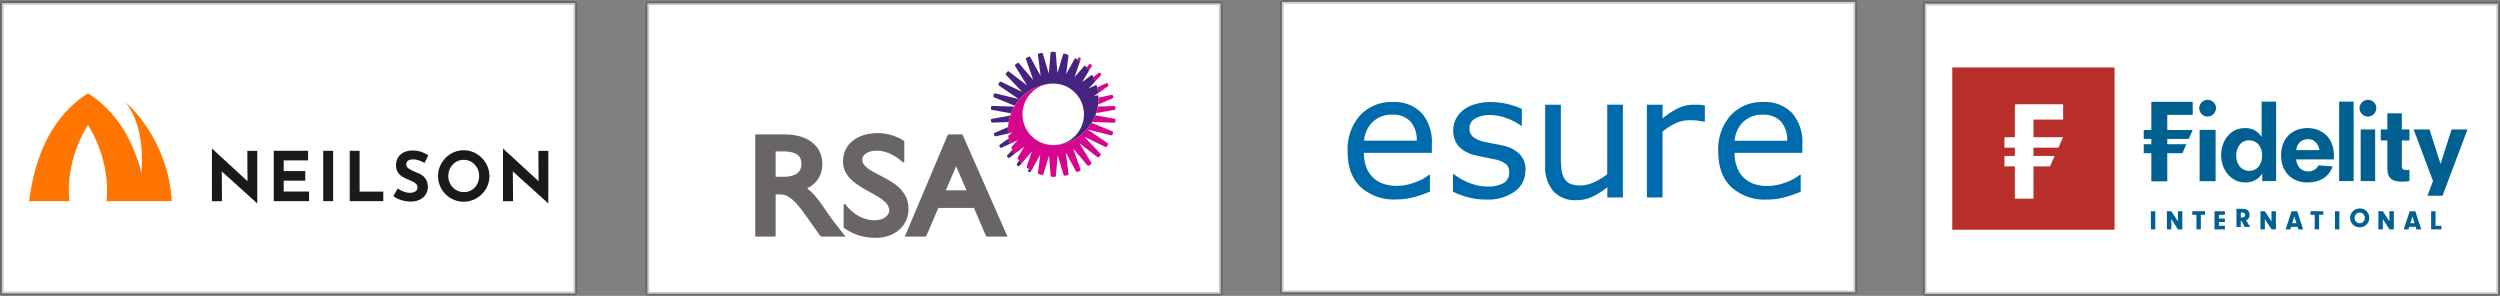 <?xml version="1.0" encoding="UTF-8" standalone="no"?>
<svg
   version="1.1"
   viewBox="0 0 334.639 39.602"
   fill="none"
   stroke="none"
   stroke-linecap="square"
   stroke-miterlimit="10"
   id="svg5"
   sodipodi:docname="the-unit.svg"
   xml:space="preserve"
   width="334.639"
   height="39.602"
   inkscape:version="1.4 (e7c3feb1, 2024-10-09)"
   xmlns:inkscape="http://www.inkscape.org/namespaces/inkscape"
   xmlns:sodipodi="http://sodipodi.sourceforge.net/DTD/sodipodi-0.dtd"
   xmlns="http://www.w3.org/2000/svg"
   xmlns:svg="http://www.w3.org/2000/svg"><rect x="0" y="0" width="334.639" height="39.602" fill="#808080" stroke="none"/><defs
     id="defs5"><linearGradient
       id="swatch9"
       inkscape:swatch="solid"><stop
         style="stop-color:#000000;stop-opacity:1;"
         offset="0"
         id="stop9" /></linearGradient><clipPath
       id="clipPath2458"><path
         d="M 0,0 H 595.276 V 841.89 H 0 Z"
         id="path2460" /></clipPath><clipPath
       id="clipPath2466"><path
         d="M 431.68,746.748 H 559.843 V 812.89 H 431.68 Z"
         id="path2468" /></clipPath><clipPath
       id="clipPath2476"><path
         d="m 434.91,748.318 h 115.935 v 59.856 H 434.91 Z"
         id="path2478" /></clipPath><clipPath
       id="clipPath2496"><path
         d="M 0,-9.921 H 609.449 V 485.843 H 0 Z"
         id="path2498" /></clipPath><clipPath
       id="clipPath2504"><path
         d="m -23.798,-9.696 c 0,0 1.429,0.677 1.805,0.828 0.376,0.15 1.203,0.601 1.203,0.601 0,0 1.128,1.354 2.03,1.73 0.902,0.376 3.309,1.278 3.459,1.654 0.15,0.376 1.955,1.353 2.632,1.729 0.677,0.376 2.481,1.279 2.481,1.279 0,0 0.903,1.128 1.805,1.579 0.902,0.451 2.707,1.654 2.707,1.654 0,0 1.504,1.354 2.406,1.805 0.903,0.451 1.805,0.902 1.805,0.902 0,0 2.105,1.73 2.932,2.256 0.828,0.526 2.482,1.128 2.482,1.128 0,0 1.429,1.579 2.181,1.955 0.752,0.376 1.879,0.978 1.879,0.978 0,0 1.053,0.752 1.354,0.902 0.301,0.15 1.128,0.827 1.504,1.203 0.376,0.376 1.353,0.827 1.353,0.827 0,0 0.978,0.677 1.429,0.903 0.451,0.225 1.203,0.752 1.203,0.752 0,0 0.677,0.902 1.504,1.428 0.827,0.527 1.579,0.978 1.579,0.978 0,0 1.579,0.977 1.88,1.128 0.301,0.15 0.677,0.752 1.354,1.128 0.676,0.376 1.729,0.827 1.729,0.827 0,0 0.827,0.827 1.504,1.278 0.677,0.451 1.128,0.752 1.128,0.752 0,0 0.752,0.827 1.278,1.128 0.527,0.301 0.978,0.526 0.978,0.526 0,0 0.977,0.827 1.504,1.128 0.526,0.301 1.203,0.677 1.203,0.677 0,0 0.376,0.526 1.203,1.053 0.827,0.526 1.203,0.677 1.203,0.677 0,0 0.827,1.127 1.805,1.729 0.977,0.602 1.428,0.827 1.428,0.827 0,0 0.828,0.827 1.504,1.203 0.677,0.376 1.279,0.602 1.279,0.602 0,0 1.804,1.504 2.255,1.88 0.452,0.376 0.903,1.053 1.504,1.353 0.602,0.301 1.354,0.602 1.354,0.602 0,0 1.128,0.977 1.805,1.429 0.676,0.451 0.977,0.676 0.977,0.676 0,0 1.128,1.053 1.805,1.429 0.677,0.376 1.654,0.978 1.654,0.978 0,0 0.226,0.752 0.827,0.977 0.602,0.226 0.677,0.301 0.677,0.301 0,0 1.278,1.353 2.105,1.88 0.828,0.526 2.106,1.429 2.106,1.429 0,0 0.827,0.676 1.128,0.902 0.301,0.225 0.752,0.601 0.752,0.601 0,0 0.451,0.903 2.03,2.031 1.579,1.128 2.632,1.729 2.632,1.729 0,0 1.729,1.88 2.481,2.707 0.752,0.827 1.579,1.579 2.482,2.181 0.902,0.601 1.729,0.977 1.729,0.977 0,0 1.579,2.106 2.858,3.234 1.278,1.128 2.932,1.654 2.932,1.654 0,0 1.73,2.331 2.782,3.083 1.053,0.752 3.008,1.579 3.008,1.579 0,0 1.579,2.106 2.557,2.858 0.977,0.752 2.932,1.804 2.932,1.804 0,0 2.031,2.557 3.083,3.384 1.053,0.827 2.933,1.655 2.933,1.655 0,0 1.654,1.804 2.482,2.556 0.827,0.752 2.556,1.579 2.556,1.579 0,0 1.579,1.955 2.632,2.858 1.053,0.902 3.008,2.03 3.008,2.03 0,0 1.278,2.181 2.481,3.158 1.203,0.978 3.158,1.88 3.158,1.88 0,0 1.354,2.256 2.858,3.534 1.504,1.279 3.459,2.031 3.459,2.031 0,0 1.278,2.481 2.481,3.534 1.203,1.053 3.76,2.256 3.76,2.256 0,0 1.278,2.631 2.933,3.985 1.654,1.354 3.083,1.955 3.083,1.955 0,0 1.353,2.707 2.782,3.835 1.428,1.128 3.233,2.331 3.233,2.331 0,0 1.73,3.234 3.158,4.361 1.429,1.128 3.61,2.106 3.61,2.106 0,0 1.654,3.309 3.083,4.286 1.428,0.978 3.308,1.88 3.308,1.88 0,0 1.053,2.857 2.858,4.361 1.804,1.504 3.383,2.106 3.383,2.106 0,0 1.58,3.684 2.933,4.662 1.354,0.977 3.76,2.105 3.76,2.105 0,0 1.128,2.933 2.707,4.136 1.579,1.203 3.76,2.331 3.76,2.331 0,0 0.902,3.309 2.782,4.738 1.88,1.428 4.06,2.406 4.06,2.406 0,0 0.752,2.857 2.632,4.512 1.88,1.654 4.286,2.782 4.286,2.782 0,0 0.677,2.857 2.858,4.812 2.18,1.955 3.985,2.858 3.985,2.858 0,0 0.752,3.008 3.609,5.188 2.858,2.181 3.76,2.632 3.76,2.632 0,0 0.902,3.384 3.008,5.113 2.105,1.73 4.211,3.008 4.211,3.008 0,0 0.526,3.234 2.932,5.113 2.407,1.88 3.835,2.858 3.835,2.858 0,0 1.354,4.06 3.234,5.489 1.88,1.429 3.91,2.782 3.91,2.782 0,0 1.654,4.211 3.609,5.941 1.955,1.729 4.061,2.557 4.061,2.557 0,0 0.526,3.308 2.406,5.263 1.88,1.955 3.459,2.933 3.459,2.933 0,0 1.354,3.384 3.459,5.414 2.105,2.03 4.211,3.609 4.211,3.609 0,0 0.601,3.685 3.158,5.715 2.557,2.03 4.286,3.234 4.286,3.234 0,0 1.429,4.135 3.76,6.166 2.331,2.03 3.91,3.383 3.91,3.383 0,0 0.902,3.234 3.534,5.715 2.632,2.482 4.662,3.76 4.662,3.76 0,0 0.602,3.534 3.459,5.94 2.858,2.407 3.234,2.256 3.234,2.256 l 2.105,1.579 c 0,0 0.226,2.482 3.083,5.039 2.858,2.556 3.309,2.406 3.309,2.406 0,0 1.278,1.053 1.804,1.429 0.527,0.375 0.903,0.676 0.903,0.676 0,0 0.601,2.632 2.782,4.813 2.181,2.18 3.835,2.782 3.835,2.782 0,0 1.203,0.978 1.579,1.203 0.376,0.226 0.978,0.677 0.978,0.677 0,0 1.127,3.309 3.308,5.113 2.181,1.805 4.286,2.632 4.286,2.632 l 2.031,1.203 c 0,0 0.751,2.707 3.308,4.888 2.557,2.181 5.038,3.083 5.038,3.083 l 2.557,1.729 c 0,0 0.827,2.933 3.835,4.738 3.008,1.804 4.887,2.707 4.887,2.707 l 1.88,1.128 c 0,0 1.354,3.008 4.136,4.887 2.782,1.88 4.888,2.256 4.888,2.256 l 2.03,1.354 c 0,0 0.902,2.707 4.286,4.888 3.384,2.18 6.091,2.782 6.091,2.782 l 1.805,0.977 c 0,0 1.503,3.234 4.286,4.662 2.782,1.429 5.94,2.031 5.94,2.031 l 2.331,1.579 c 0,0 1.955,2.932 5.038,4.587 3.083,1.654 5.79,2.03 5.79,2.03 0,0 0.978,0.902 1.805,1.278 0.827,0.376 1.053,0.677 1.053,0.677 0,0 2.18,3.234 5.188,4.437 3.008,1.203 5.715,1.278 5.715,1.278 l 1.955,0.978 c 0,0 1.504,2.932 5.414,4.662 3.91,1.729 5.94,1.278 5.94,1.278 l 2.331,1.354 c 0,0 2.858,3.233 6.016,4.361 3.158,1.128 6.016,0.752 6.016,0.752 0,0 0.977,0.752 1.428,1.053 0.452,0.3 1.128,0.601 1.128,0.601 0,0 3.309,2.858 6.317,4.061 3.007,1.203 6.015,0.752 6.015,0.752 l 1.579,1.128 c 0,0 2.482,3.083 5.941,4.361 3.459,1.278 6.993,1.053 6.993,1.053 0,0 0.902,0.676 1.805,1.052 0.902,0.376 1.203,0.602 1.203,0.602 0,0 2.857,2.782 5.94,3.76 3.083,0.977 6.843,0.3 6.843,0.3 l 1.429,0.452 c 0,0 2.631,3.233 6.842,4.135 4.211,0.903 7.896,0.602 7.896,0.602 l 1.504,0.752 c 0,0 2.18,2.632 7.519,3.76 5.339,1.128 7.294,0.225 7.294,0.225 l 2.482,0.903 c 0,0 3.083,2.03 6.241,2.556 3.158,0.527 5.94,0.075 5.94,0.075 0,0 0.903,0.376 2.03,0.752 1.128,0.376 1.805,0.677 1.805,0.677 0,0 3.406,1.839 6.016,2.406 3.459,0.752 7.67,-0.526 7.67,-0.526 0,0 1.127,0.602 1.654,0.978 0.526,0.376 3.261,2.107 7.219,2.707 4.962,0.752 7.82,-0.752 7.82,-0.752 0,0 3.835,3.008 8.798,3.384 4.963,0.376 7.669,-0.903 7.669,-0.903 0,0 5.415,3.083 9.55,2.858 4.136,-0.226 6.993,-1.279 6.993,-1.279 0,0 1.354,0.226 1.88,0.376 0.527,0.151 4.211,1.805 7.896,1.88 3.684,0.075 7.519,-1.278 8.196,-1.278 0.677,0 3.91,1.729 7.595,1.504 3.684,-0.226 7.444,-1.955 8.196,-1.955 0.752,0 1.429,1.128 3.008,1.428 1.579,0.301 1.181,0.532 1.181,0.532 l 0.623,-416.567 z"
         id="path2506" /></clipPath><clipPath
       id="clipPath2512"><path
         d="m -1.096,-0.929 h 597.36 V 485.843 H -1.096 Z"
         id="path2514" /></clipPath><style
       id="style10">.cls-1{fill:#006bac;}</style><clipPath
       id="clipPath4568"
       clipPathUnits="userSpaceOnUse"><path
         id="path4566"
         d="M 0,0 H 595.276 V 841.89 H 0 Z" /></clipPath><clipPath
       id="clipPath4542"
       clipPathUnits="userSpaceOnUse"><path
         id="path4540"
         d="M 0,0 H 595.276 V 841.89 H 0 Z" /></clipPath><clipPath
       id="clipPath4510"
       clipPathUnits="userSpaceOnUse"><path
         id="path4508"
         d="M 0,0 H 595.276 V 841.89 H 0 Z" /></clipPath><clipPath
       id="clipPath4568-5"
       clipPathUnits="userSpaceOnUse"><path
         id="path4566-5"
         d="M 0,0 H 595.276 V 841.89 H 0 Z" /></clipPath><clipPath
       id="clipPath4542-4"
       clipPathUnits="userSpaceOnUse"><path
         id="path4540-1"
         d="M 0,0 H 595.276 V 841.89 H 0 Z" /></clipPath><clipPath
       id="clipPath4510-8"
       clipPathUnits="userSpaceOnUse"><path
         id="path4508-8"
         d="M 0,0 H 595.276 V 841.89 H 0 Z" /></clipPath></defs><sodipodi:namedview
     id="namedview5"
     pagecolor="#ffffff"
     bordercolor="#000000"
     borderopacity="0.25"
     inkscape:showpageshadow="2"
     inkscape:pageopacity="0.0"
     inkscape:pagecheckerboard="0"
     inkscape:deskcolor="#d1d1d1"
     showguides="true"
     inkscape:zoom="2.9348553"
     inkscape:cx="216.53538"
     inkscape:cy="50.93948"
     inkscape:window-width="1800"
     inkscape:window-height="1098"
     inkscape:window-x="0"
     inkscape:window-y="-116"
     inkscape:window-maximized="0"
     inkscape:current-layer="svg5"><sodipodi:guide
       position="0.093,99.408"
       orientation="1,0"
       id="guide6"
       inkscape:locked="false" /><sodipodi:guide
       position="3.473,99.671"
       orientation="0,-1"
       id="guide7"
       inkscape:locked="false" /><sodipodi:guide
       position="334.595,60.685"
       orientation="0,-1"
       id="guide8"
       inkscape:locked="false" /><sodipodi:guide
       position="334.595,71.222"
       orientation="1,0"
       id="guide9"
       inkscape:locked="false" /></sodipodi:namedview><clipPath
     id="p.0"><path
       d="M 0,0 H 364.1 V 100 H 0 Z"
       clip-rule="nonzero"
       id="path1" /></clipPath><rect
     style="fill:#ffffff;fill-opacity:1;stroke:#000000;stroke-width:0.496;stroke-linecap:butt;stroke-linejoin:bevel;stroke-dasharray:none;stroke-opacity:0.2"
     id="rect11-0-5-6"
     width="76.751"
     height="38.876"
     x="257.64"
     y="0.479" /><rect
     style="fill:#ffffff;fill-opacity:1;stroke:#000000;stroke-width:0.496;stroke-linecap:butt;stroke-linejoin:bevel;stroke-dasharray:none;stroke-opacity:0.2"
     id="rect11-0-5"
     width="76.751"
     height="38.876"
     x="171.583"
     y="0.248" /><rect
     style="fill:#ffffff;fill-opacity:1;stroke:#000000;stroke-width:0.496;stroke-linecap:butt;stroke-linejoin:bevel;stroke-dasharray:none;stroke-opacity:0.2"
     id="rect11-0"
     width="76.751"
     height="38.876"
     x="86.652"
     y="0.445" /><rect
     style="fill:#ffffff;fill-opacity:1;stroke:#000000;stroke-width:0.496;stroke-linecap:butt;stroke-linejoin:bevel;stroke-dasharray:none;stroke-opacity:0.2"
     id="rect11"
     width="76.751"
     height="38.876"
     x="0.248"
     y="0.405" /><g
     clip-path="url(#clipPath1)"
     id="g2464"
     transform="matrix(0.416,0,0,-0.416,-79.827,343.138)"><path
       d="m 496.23,763.599 3.323,7.771 3.322,-7.771 z m 5.463,17.733 c -0.067,0.154 -0.26,0.279 -0.427,0.279 h -4.05 c -0.168,0 -0.358,-0.127 -0.423,-0.28 L 483.038,748.73 h 6.531 c 0.167,0 0.358,0.126 0.424,0.28 l 3.819,8.932 h 11.481 l 3.819,-8.932 c 0.066,-0.154 0.256,-0.28 0.424,-0.28 h 6.54 z M 484.23,757.608 c 0,-2.606 -1.069,-4.981 -3.011,-6.687 -1.909,-1.679 -4.548,-2.603 -7.431,-2.603 -3.869,0 -7.074,0.963 -10.088,3.03 l -0.353,0.241 v 7.342 c 0,0.168 0.137,0.304 0.305,0.304 0.098,0 0.184,-0.046 0.24,-0.117 1.225,-1.604 4.481,-5.143 9.342,-5.143 3.486,0 4.784,1.919 4.784,3.13 0,2.523 -2.888,4.11 -6.23,5.948 -4.051,2.226 -8.642,4.75 -8.642,9.817 0,2.747 1.093,5.068 3.161,6.713 2.005,1.596 4.801,2.44 8.086,2.44 2.788,0 5.583,-0.801 8.085,-2.317 l 0.391,-0.237 v -6.588 c 0,-0.168 -0.136,-0.304 -0.305,-0.304 -0.066,0 -0.128,0.022 -0.178,0.059 -1.172,1.107 -4.374,3.73 -8.396,3.73 -2.727,0 -4.632,-1.193 -4.632,-2.9 0,-2.13 2.595,-3.462 5.602,-5.006 4.13,-2.12 9.27,-4.759 9.27,-10.852 m -35.427,11.823 c -0.962,-0.981 -2.632,-1.478 -4.965,-1.478 h -2.364 v 8.184 h 2.364 c 5.267,0 5.915,-2.239 5.944,-3.925 0.022,-1.16 -0.307,-2.096 -0.979,-2.781 m 13.657,-18.799 c -2.01,2.526 -2.842,3.572 -4.185,5.551 l -0.112,0.166 c -2.206,3.277 -4.01,5.96 -6.545,7.883 3.16,1.605 4.879,4.333 4.879,7.813 0,2.913 -1.159,5.349 -3.352,7.047 -2.128,1.648 -5.155,2.519 -8.752,2.519 H 434.91 V 748.73 h 6.159 c 0.223,0 0.405,0.183 0.405,0.406 v 13.16 h 1.255 c 2.137,0 3.994,-0.488 8.462,-6.806 l 4.545,-6.428 c 0.129,-0.182 0.417,-0.332 0.64,-0.332 h 7.597 z"
       id="path2470"
       style="fill:#696566;fill-opacity:1;fill-rule:nonzero;stroke:none" /><g
       id="g2472"><g
         clip-path="url(#clipPath2476)"
         id="g2474"><path
           d="m 519.093,772.067 c -0.088,-0.147 -0.045,-0.348 0.097,-0.446 l 0.263,-0.183 c 0.142,-0.098 0.35,-0.072 0.463,0.058 l 0.725,0.834 c -0.294,0.291 -0.575,0.595 -0.844,0.91 z m 3.613,-2.091 c -0.056,-0.163 0.028,-0.35 0.187,-0.417 l 0.244,-0.101 c 0.158,-0.067 0.357,0.003 0.44,0.153 l 0.187,0.34 c -0.299,0.171 -0.592,0.354 -0.878,0.546 z m -6.707,4.894 c -0.118,-0.126 -0.117,-0.331 10e-4,-0.457 l 0.258,-0.274 c 0.118,-0.126 0.328,-0.144 0.465,-0.04 l 1.596,1.198 c -0.254,0.427 -0.487,0.866 -0.699,1.319 z m 29.347,19.107 c -0.02,0.15 -0.151,0.241 -0.307,0.206 l -1.169,-0.264 1.397,0.984 c -0.094,0.813 -0.254,1.605 -0.471,2.37 -0.048,0.158 -0.207,0.23 -0.359,0.159 l -2.225,-1.03 2.11,2.27 c -0.259,0.656 -0.562,1.288 -0.907,1.893 -0.082,0.149 -0.261,0.187 -0.398,0.084 l -2.918,-2.192 2.244,3.735 c -0.371,0.493 -0.774,0.96 -1.202,1.402 -0.119,0.107 -0.294,0.098 -0.402,-0.025 l -3.103,-3.569 1.774,5.124 c -0.427,0.323 -0.873,0.623 -1.333,0.9 -0.145,0.083 -0.329,0.033 -0.41,-0.115 v 0 l -2.722,-4.928 0.741,5.885 c 0.021,0.168 -0.09,0.35 -0.247,0.41 -0.351,0.127 -0.709,0.24 -1.071,0.341 h -0.001 c -0.166,0.047 -0.342,-0.049 -0.392,-0.214 l -1.827,-6.037 -0.002,-0.003 -0.539,6.498 c -0.015,0.172 -0.167,0.312 -0.34,0.312 h -0.999 c -0.173,0 -0.325,-0.14 -0.339,-0.312 l -0.557,-6.706 -1.928,6.442 c -0.05,0.165 -0.228,0.271 -0.397,0.235 l -0.921,-0.196 c -0.169,-0.036 -0.289,-0.205 -0.267,-0.376 l 0.887,-6.88 -3.317,6.088 c -0.082,0.151 -0.278,0.217 -0.436,0.147 l -0.81,-0.36 c -0.156,-0.07 -0.238,-0.26 -0.181,-0.423 l 2.377,-6.741 -4.639,5.432 c -0.112,0.13 -0.317,0.155 -0.457,0.054 l -0.671,-0.488 c -0.139,-0.101 -0.179,-0.304 -0.09,-0.451 l 3.848,-6.277 -5.83,4.488 c -0.136,0.105 -0.342,0.086 -0.457,-0.042 l -0.518,-0.574 c -0.116,-0.128 -0.112,-0.335 0.007,-0.46 l 5.225,-5.49 -6.826,3.282 c -0.156,0.075 -0.354,0.013 -0.439,-0.136 l -0.359,-0.62 c -0.086,-0.149 -0.039,-0.351 0.102,-0.448 l 6.442,-4.399 -7.572,1.853 c -0.166,0.042 -0.347,-0.059 -0.4,-0.223 l -0.204,-0.627 c -0.054,-0.163 0.033,-0.351 0.193,-0.417 l 6.686,-2.734 c 2.377,3.874 6.477,6.62 11.331,7.093 0.342,0.036 0.687,0.054 1.039,0.054 5.466,0 9.897,-4.43 9.897,-9.897 0,-5.191 -3.996,-9.447 -9.08,-9.863 h 10e-4 c 5.215,0.432 9.584,3.483 11.924,7.753 1.302,2.377 1.975,5.132 1.814,8.023 m -28.897,-13.68 -2.889,-2.037 c -0.141,-0.099 -0.183,-0.301 -0.094,-0.448 l 0.225,-0.37 c 0.09,-0.148 0.29,-0.209 0.447,-0.137 l 2.73,1.264 c -0.173,0.562 -0.312,1.138 -0.419,1.728 m -5.437,9.203 6.204,-1.112 c 0.29,0.747 0.638,1.466 1.039,2.152 l -7.11,0.228 c -0.171,0.005 -0.326,-0.13 -0.344,-0.302 l -0.064,-0.599 c -0.018,-0.172 0.106,-0.337 0.275,-0.367 m 5.943,-1.844 -5.94,-1.055 c -0.169,-0.031 -0.293,-0.195 -0.276,-0.367 l 0.058,-0.543 c 0.018,-0.172 0.173,-0.307 0.346,-0.301 l 5.289,0.177 c 0.124,0.714 0.3,1.411 0.523,2.089 m -0.715,-3.701 -4.351,-1.869 c -0.158,-0.069 -0.241,-0.258 -0.184,-0.42 l 0.161,-0.463 c 0.057,-0.162 0.241,-0.264 0.409,-0.226 l 3.974,0.903 c -0.051,0.7 -0.052,1.393 -0.009,2.075"
           id="path2480"
           style="fill:#472380;fill-opacity:1;fill-rule:nonzero;stroke:none" /><path
           d="m 549.846,782.58 -6.685,2.734 c -2.371,-3.863 -6.457,-6.605 -11.294,-7.089 v 10e-4 c -0.355,-0.038 -0.714,-0.059 -1.077,-0.059 -5.466,0 -9.897,4.431 -9.897,9.897 0,5.116 3.881,9.324 8.858,9.843 -8.098,-0.79 -14.098,-7.903 -13.502,-16.027 l 1.461,0.33 -1.142,-0.804 c -0.004,-0.002 -0.008,-0.005 -0.012,-0.007 v 0 c -0.14,-0.099 -0.233,-0.32 -0.205,-0.489 l -10e-4,-0.002 0.003,-0.002 c 0.111,-0.803 0.284,-1.583 0.515,-2.337 l 2.499,1.157 -1.904,-2.048 h 0.001 c -0.118,-0.126 -0.157,-0.358 -0.087,-0.515 0,0 -10e-4,0 -10e-4,-10e-4 0.272,-0.647 0.588,-1.269 0.943,-1.865 l 3.161,2.375 -2.093,-3.483 c -0.082,-0.148 -0.065,-0.371 0.041,-0.502 0.377,-0.477 0.782,-0.931 1.213,-1.358 l 3.302,3.8 -1.685,-4.869 c -0.036,-0.158 0.033,-0.349 0.163,-0.442 v 0 c 0.432,-0.312 0.88,-0.602 1.343,-0.867 l 2.868,5.191 -0.74,-5.879 c -0.021,-0.168 0.088,-0.349 0.246,-0.41 0.352,-0.126 0.71,-0.24 1.073,-0.341 h 0.002 c 0.165,-0.047 0.342,0.049 0.392,0.214 l 1.822,6.029 c 0.004,0.007 0.007,0.011 0.007,0.011 l 0.539,-6.499 c 0.014,-0.171 0.167,-0.312 0.34,-0.312 h 0.999 c 0.171,0 0.324,0.141 0.338,0.312 l 0.557,6.707 1.929,-6.442 c 0.049,-0.165 0.227,-0.271 0.396,-0.235 l 0.922,0.196 c 0.168,0.036 0.289,0.205 0.266,0.375 l -0.887,6.881 3.317,-6.088 c 0.083,-0.151 0.279,-0.218 0.436,-0.147 l 0.81,0.36 c 0.156,0.07 0.239,0.26 0.181,0.422 l -2.376,6.742 4.639,-5.432 c 0.112,-0.131 0.317,-0.155 0.456,-0.054 l 0.671,0.487 c 0.14,0.102 0.18,0.305 0.091,0.451 l -3.848,6.278 5.829,-4.488 c 0.137,-0.106 0.343,-0.087 0.459,0.042 l 0.516,0.574 c 0.116,0.128 0.113,0.335 -0.006,0.46 l -5.226,5.489 6.826,-3.281 c 0.156,-0.075 0.354,-0.014 0.44,0.135 l 0.359,0.621 c 0.085,0.149 0.039,0.351 -0.103,0.448 l -6.441,4.398 7.572,-1.853 c 0.166,-0.041 0.347,0.059 0.4,0.223 l 0.204,0.628 c 0.053,0.163 -0.034,0.351 -0.193,0.416 m 0.721,4.049 -6.203,1.112 c -0.289,-0.747 -0.637,-1.466 -1.038,-2.152 l 7.108,-0.228 c 0.172,-0.006 0.327,0.13 0.346,0.301 l 0.063,0.6 c 0.018,0.171 -0.107,0.337 -0.276,0.367 m -10.926,19.162 c 0.056,0.163 -0.025,0.356 -0.181,0.428 l -0.238,0.112 c -0.156,0.073 -0.352,0.01 -0.435,-0.141 l -0.248,-0.454 c 0.298,-0.193 0.588,-0.398 0.871,-0.612 z m 4.986,-17.318 5.937,1.055 c 0.17,0.03 0.294,0.196 0.276,0.367 l -0.057,0.542 c -0.018,0.172 -0.174,0.308 -0.346,0.302 l -5.288,-0.177 c -0.125,-0.714 -0.3,-1.412 -0.522,-2.089 m 0.621,2.746 4.685,2.013 c 0.158,0.068 0.247,0.258 0.197,0.423 l -0.142,0.469 c -0.05,0.165 -0.228,0.268 -0.396,0.23 l -4.224,-0.963 c 0.013,-0.735 -0.028,-1.461 -0.12,-2.172 m 0.884,9.397 c 0.117,0.126 0.121,0.336 0.008,0.467 l -0.247,0.284 c -0.113,0.131 -0.317,0.152 -0.454,0.048 l -1.762,-1.329 c 0.239,-0.458 0.454,-0.929 0.646,-1.414 z m -0.864,-5.713 3.156,2.223 c 0.141,0.099 0.188,0.304 0.104,0.454 l -0.208,0.38 c -0.084,0.151 -0.28,0.215 -0.436,0.142 l -2.945,-1.37 c 0.146,-0.595 0.256,-1.206 0.329,-1.829 m -2.923,7.287 c -0.259,0.343 -0.532,0.675 -0.82,0.993 l 0.837,0.967 c 0.113,0.13 0.318,0.152 0.455,0.048 l 0.255,-0.194 c 0.138,-0.103 0.178,-0.309 0.088,-0.457 z"
           id="path2482"
           style="fill:#d7058d;fill-opacity:1;fill-rule:nonzero;stroke:none" /></g></g></g><g
     id="g6"
     transform="matrix(0.139,0,0,0.139,3.896,12.496)"><path
       d="m 219.71,55.3 v 50.48 h -0.25 l -33.92,-30.62 0.2,28.66 h -9.68 V 53.44 h 0.39 l 33.87,31.12 -0.2,-29.2 h 9.59 v -0.05 z m 48.96,0 v 9.24 h -23.5 v 10.32 h 20.79 v 9.24 h -20.79 v 10.47 h 24.43 v 9.24 H 235.58 V 55.34 h 33.08 v -0.05 z m 24.09,0 v 48.47 h -9.54 V 55.3 Z m 25.51,0 v 39.28 h 22.81 v 9.24 H 308.74 V 55.35 h 9.54 V 55.3 Z m 51.61,8.26 c -2.11,0 -3.74,0.44 -4.92,1.23 -1.18,0.84 -1.77,2.06 -1.77,3.74 0,1.52 0.84,2.9 2.56,4.03 1.67,1.18 3.93,2.26 6.73,3.34 2.26,0.84 4.23,1.77 5.85,2.85 1.62,1.08 3,2.56 4.03,4.42 1.08,1.87 1.62,4.28 1.62,7.18 0,2.51 -0.64,4.82 -1.97,6.93 -1.28,2.11 -3.2,3.83 -5.7,5.06 -2.51,1.23 -5.51,1.87 -8.95,1.87 -2.9,0 -5.75,-0.44 -8.65,-1.28 -2.85,-0.84 -5.51,-2.16 -7.96,-3.93 l 4.23,-7.42 c 1.67,1.23 3.59,2.26 5.75,3.05 2.16,0.79 4.08,1.18 5.8,1.18 2.02,0 3.79,-0.44 5.26,-1.28 1.47,-0.84 2.26,-2.26 2.26,-4.18 0,-2.51 -2.36,-4.67 -7.03,-6.54 -2.75,-1.08 -5.06,-2.16 -6.93,-3.15 -1.87,-1.03 -3.44,-2.46 -4.77,-4.33 -1.33,-1.87 -2.02,-4.28 -2.02,-7.13 0,-4.18 1.38,-7.52 4.13,-10.08 2.75,-2.56 6.39,-3.93 10.96,-4.13 3.59,0 6.59,0.39 9.04,1.23 2.41,0.84 4.77,1.97 7.03,3.44 l -3.64,7.32 C 376.64,64.72 373,63.54 369.86,63.54 Z m 27.24,3.74 c 2.21,-3.83 5.21,-6.88 9.04,-9.14 3.79,-2.26 7.91,-3.39 12.34,-3.39 4.43,0 8.55,1.13 12.34,3.39 3.79,2.26 6.83,5.31 9.09,9.14 2.26,3.83 3.39,7.91 3.39,12.34 0,4.43 -1.13,8.6 -3.39,12.39 -2.26,3.79 -5.31,6.78 -9.09,9 -3.78,2.22 -7.91,3.34 -12.34,3.34 -4.43,0 -8.6,-1.13 -12.39,-3.34 -3.79,-2.21 -6.78,-5.21 -9,-9 -2.21,-3.79 -3.34,-7.91 -3.34,-12.39 0,-4.48 1.13,-8.5 3.34,-12.34 z m 8.55,20.1 c 1.33,2.36 3.15,4.23 5.46,5.65 2.31,1.38 4.87,2.06 7.67,2.06 2.8,0 5.21,-0.69 7.42,-2.06 2.26,-1.38 3.98,-3.24 5.26,-5.6 1.28,-2.36 1.92,-4.96 1.92,-7.82 0,-2.86 -0.64,-5.55 -1.97,-7.91 -1.33,-2.36 -3.1,-4.23 -5.36,-5.65 -2.26,-1.38 -4.77,-2.06 -7.52,-2.06 -2.75,0 -5.26,0.69 -7.52,2.06 -2.26,1.38 -4.03,3.24 -5.36,5.65 -1.33,2.36 -1.97,5.01 -1.97,7.91 -0.05,2.8 0.64,5.41 1.97,7.77 z M 500,55.3 v 50.48 h -0.25 l -33.92,-30.62 0.2,28.66 h -9.68 V 53.44 h 0.39 l 33.87,31.12 -0.2,-29.2 H 500 v -0.05 z"
       style="fill:#1a1a1a;stroke-width:0"
       id="path1-0" /><path
       d="M 137.4,103.78 C 133.74,42.47 93.02,8.64 93.02,8.64 108.31,28.56 109.8,56.16 108.21,76.49 97.4,34.75 76.19,12.15 56.68,0 33.31,14.62 7.46,44.12 0,103.78 h 38.87 c 0,0 -5.92,-34.7 17.81,-73.51 23.68,38.82 17.76,73.51 17.76,73.51 z"
       style="fill:#ff7500;stroke-width:0"
       id="path2-3" /></g><g
     id="g54"
     transform="matrix(2.486,0,0,2.486,579.418,-848.948)"><path
       id="path16"
       d="m -155.976,349.722 h -3.659 a 2.117,2.117 0 0 0 0.138,0.794 1.476,1.476 0 0 0 0.929,0.878 2.196,2.196 0 0 0 0.701,0.106 2.754,2.754 0 0 0 1.021,-0.204 2.5,2.5 0 0 0 0.733,-0.402 h 0.034 v 0.915 a 6.932,6.932 0 0 1 -0.868,0.299 3.532,3.532 0 0 1 -0.931,0.122 2.683,2.683 0 0 1 -1.934,-0.667 q -0.699,-0.672 -0.699,-1.913 a 2.744,2.744 0 0 1 0.669,-1.945 2.289,2.289 0 0 1 1.759,-0.72 2.016,2.016 0 0 1 1.558,0.593 2.381,2.381 0 0 1 0.548,1.685 v 0.458 m -0.812,-0.654 a 1.513,1.513 0 0 0 -0.331,-1.024 1.267,1.267 0 0 0 -0.995,-0.376 1.439,1.439 0 0 0 -1.058,0.402 1.569,1.569 0 0 0 -0.452,0.997 z"
       class="cls-1"
       inkscape:connector-curvature="0"
       style="fill:#006bac;stroke-width:0.265" /><path
       id="path18"
       d="m -150.94,350.672 a 1.365,1.365 0 0 1 -0.564,1.124 2.453,2.453 0 0 1 -1.543,0.439 3.704,3.704 0 0 1 -1.016,-0.132 4.498,4.498 0 0 1 -0.775,-0.288 v -0.947 h 0.045 a 3.291,3.291 0 0 0 0.878,0.487 2.646,2.646 0 0 0 0.929,0.18 1.707,1.707 0 0 0 0.863,-0.183 0.619,0.619 0 0 0 0.31,-0.574 0.574,0.574 0 0 0 -0.169,-0.45 1.521,1.521 0 0 0 -0.651,-0.265 q -0.177,-0.04 -0.466,-0.095 -0.288,-0.056 -0.529,-0.116 a 1.738,1.738 0 0 1 -0.929,-0.513 1.283,1.283 0 0 1 -0.265,-0.831 1.36,1.36 0 0 1 0.127,-0.582 1.4,1.4 0 0 1 0.386,-0.489 1.852,1.852 0 0 1 0.638,-0.328 2.857,2.857 0 0 1 0.868,-0.122 3.908,3.908 0 0 1 0.908,0.108 3.44,3.44 0 0 1 0.765,0.265 v 0.9 h -0.045 a 2.99,2.99 0 0 0 -0.781,-0.407 2.646,2.646 0 0 0 -0.9,-0.167 1.545,1.545 0 0 0 -0.775,0.18 0.582,0.582 0 0 0 -0.318,0.529 0.566,0.566 0 0 0 0.191,0.466 1.484,1.484 0 0 0 0.606,0.265 q 0.23,0.053 0.529,0.108 c 0.191,0.034 0.352,0.069 0.479,0.098 a 1.77,1.77 0 0 1 0.9,0.463 1.222,1.222 0 0 1 0.315,0.878"
       class="cls-1"
       inkscape:connector-curvature="0"
       style="fill:#006bac;stroke-width:0.265" /><path
       id="path20"
       d="m -145.683,352.124 h -0.844 v -0.55 a 4.106,4.106 0 0 1 -0.82,0.516 2.043,2.043 0 0 1 -0.86,0.18 1.587,1.587 0 0 1 -1.228,-0.482 2.029,2.029 0 0 1 -0.439,-1.413 v -3.246 h 0.844 v 2.852 a 5.08,5.08 0 0 0 0.037,0.654 1.183,1.183 0 0 0 0.151,0.463 0.72,0.72 0 0 0 0.312,0.288 1.373,1.373 0 0 0 0.561,0.09 1.786,1.786 0 0 0 0.714,-0.169 3.315,3.315 0 0 0 0.722,-0.434 v -3.744 h 0.844 v 4.995"
       class="cls-1"
       inkscape:connector-curvature="0"
       style="fill:#006bac;stroke-width:0.265" /><path
       id="path22"
       d="m -141.281,348.044 h -0.045 a 3.376,3.376 0 0 0 -0.365,-0.061 4.109,4.109 0 0 0 -0.418,-0.018 1.725,1.725 0 0 0 -0.741,0.164 3.44,3.44 0 0 0 -0.706,0.445 v 3.551 h -0.841 v -4.995 h 0.844 v 0.738 a 4.141,4.141 0 0 1 0.884,-0.572 1.924,1.924 0 0 1 0.781,-0.167 q 0.22,0 0.318,0 l 0.294,0.042 v 0.873"
       class="cls-1"
       inkscape:connector-curvature="0"
       style="fill:#006bac;stroke-width:0.265" /><path
       id="path24"
       d="m -136.029,349.722 h -3.646 a 2.117,2.117 0 0 0 0.138,0.794 1.476,1.476 0 0 0 0.921,0.884 2.199,2.199 0 0 0 0.701,0.106 2.757,2.757 0 0 0 1.021,-0.204 2.511,2.511 0 0 0 0.733,-0.402 h 0.045 v 0.915 a 6.927,6.927 0 0 1 -0.868,0.299 3.532,3.532 0 0 1 -0.931,0.122 2.683,2.683 0 0 1 -1.942,-0.675 q -0.699,-0.672 -0.699,-1.913 a 2.744,2.744 0 0 1 0.669,-1.945 2.289,2.289 0 0 1 1.752,-0.717 2.016,2.016 0 0 1 1.558,0.593 2.381,2.381 0 0 1 0.548,1.685 v 0.458 m -0.812,-0.654 a 1.513,1.513 0 0 0 -0.331,-1.024 1.267,1.267 0 0 0 -0.995,-0.376 1.437,1.437 0 0 0 -1.058,0.402 1.572,1.572 0 0 0 -0.45,1 z"
       class="cls-1"
       inkscape:connector-curvature="0"
       style="fill:#006bac;stroke-width:0.265" /></g><g
     transform="matrix(1.835,0,0,1.835,179.194,-106.18)"
     id="layer1"><path
       id="path4498"
       style="fill:#b72e2a;fill-opacity:1;fill-rule:nonzero;stroke:none;stroke-width:0.353"
       d="m 44.756,74.622 h 11.839 V 62.783 h -11.839 z" /><g
       transform="matrix(0.353,0,0,-0.353,52.842,66.59)"
       id="g4500"><path
         id="path4502"
         style="fill:#ffffff;fill-opacity:1;fill-rule:nonzero;stroke:none"
         d="m 0,0 v 3.169 h -9.972 v -6.8 h -0.271 -1.881 v -2.164 h 0.596 1.556 v -1.71 h -0.333 -1.819 v -2.167 h 0.532 1.62 v -6.657 h 3.846 v 6.657 h 3.414 l 0.967,2.167 h -4.381 v 0.726 0.984 h 5.163 L 0,-3.631 H -6.126 V 0 Z" /></g><g
       style="fill:#006092;fill-opacity:1"
       id="g4504"
       transform="matrix(0.353,0,0,-0.353,10.256,354.283)"><g
         style="fill:#006092;fill-opacity:1"
         clip-path="url(#clipPath4510-8)"
         id="g4506"><path
           id="path4512"
           style="fill:#006092;fill-opacity:1;fill-rule:nonzero;stroke:none"
           d="m 148.85,812.882 h 3.302 v -10.607 h -3.302 z m 12.937,-10.584 v 1.493 h -0.041 c -0.852,-1.265 -2.097,-1.785 -3.468,-1.785 -2.968,0 -4.983,2.676 -4.983,5.643 0,2.966 1.872,5.602 4.94,5.602 1.373,0 2.389,-0.435 3.386,-1.743 h 0.043 v 6.938 0.278 h 2.987 v -0.278 -16.148 z m -0.021,5.309 c 0,1.602 -0.872,3.111 -2.74,3.111 -1.721,0 -2.616,-1.536 -2.616,-3.153 0,-1.679 0.935,-3.154 2.698,-3.154 1.703,0 2.658,1.411 2.658,3.196 m 14.832,0 v -0.83 h -7.805 c 0.123,-1.241 0.891,-2.49 2.491,-2.49 0.916,0 1.723,0.437 2.138,1.267 l 2.907,-0.225 c -0.726,-2.183 -2.68,-3.323 -5.191,-3.323 -3.22,0 -5.459,2.199 -5.459,5.601 0,3.445 2.239,5.644 5.459,5.644 3.22,0 5.46,-2.199 5.46,-5.644 m -2.986,1.079 c -0.108,1.037 -0.896,2.281 -2.328,2.281 -1.557,0 -2.326,-1.079 -2.491,-2.281 z m 4.069,9.76 v -16.148 h 2.993 v 16.148 0.278 h -2.993 z m 5.947,0.655 c -0.998,0 -1.745,-0.888 -1.745,-1.764 0,-0.827 0.747,-1.718 1.745,-1.718 0.955,0 1.741,0.851 1.741,1.761 0,0.955 -0.849,1.721 -1.741,1.721 m -33.129,0 c -0.995,0 -1.743,-0.888 -1.743,-1.764 0,-0.827 0.748,-1.718 1.743,-1.718 0.958,0 1.741,0.851 1.741,1.761 0,0.955 -0.848,1.721 -1.741,1.721 m 31.632,-16.803 h 2.993 v 10.664 h -2.993 z m 10.079,2.344 c -0.182,-0.042 -0.348,-0.064 -0.6,-0.064 -0.769,0 -0.975,0.229 -0.975,0.706 v 5.397 h 1.575 v 2.281 h -1.575 v 3.336 h -2.992 v -3.336 h -1.367 v -2.281 h 1.367 v -5.729 c 0,-2.302 1.184,-2.779 3.136,-2.779 0.48,0 0.955,0.064 1.431,0.125 z m 3.707,-5.379 h 3.125 l 5.163,13.699 h -3.283 l -2.263,-7.055 h -0.04 l -2.265,7.055 h -3.276 l 4.004,-10.664 z M 137.3,809.914 v -1.857 h 1.569 v -5.82 h 3.3 v 5.82 h 3.116 l 0.826,1.857 h -3.942 v 1.085 h 4.427 l 0.826,1.857 h -5.253 v 3.116 h 5.253 v 2.71 h -8.553 v -5.826 H 137.3 v -1.857 h 1.569 v -1.085 z" /></g></g><path
       id="path4522"
       style="fill:#006092;fill-opacity:1;fill-rule:nonzero;stroke:none;stroke-width:0.353"
       d="m 59.246,74.596 h 0.321 v -1.323 h -0.321 z" /><g
       style="fill:#006092;fill-opacity:1"
       transform="matrix(0.353,0,0,-0.353,60.735,74.596)"
       id="g4524"><path
         id="path4526"
         style="fill:#006092;fill-opacity:1;fill-rule:nonzero;stroke:none"
         d="M 0,0 H -0.911 V 3.75 H 0 L 1.366,1.642 V 3.75 H 2.277 V 0 H 1.366 L 0,2.137 Z" /></g><g
       style="fill:#006092;fill-opacity:1"
       transform="matrix(0.353,0,0,-0.353,62.889,74.596)"
       id="g4528"><path
         id="path4530"
         style="fill:#006092;fill-opacity:1;fill-rule:nonzero;stroke:none"
         d="M 0,0 H -0.911 V 3.014 H -1.777 V 3.75 H 0.86 V 3.014 H 0 Z" /></g><g
       style="fill:#006092;fill-opacity:1"
       transform="matrix(0.353,0,0,-0.353,64.207,73.803)"
       id="g4532"><path
         id="path4534"
         style="fill:#006092;fill-opacity:1;fill-rule:nonzero;stroke:none"
         d="M 0,0 H 1.237 V -0.737 H 0 v -0.776 h 1.237 v -0.736 h -2.148 v 3.75 H 1.237 V 0.765 H 0 Z" /></g><g
       style="fill:#006092;fill-opacity:1"
       id="g4536"
       transform="matrix(0.353,0,0,-0.353,10.256,354.283)"><g
         style="fill:#006092;fill-opacity:1"
         clip-path="url(#clipPath4542-4)"
         id="g4538"><g
           style="fill:#006092;fill-opacity:1"
           transform="translate(157.367,792.812)"
           id="g4544"><path
             id="path4546"
             style="fill:#006092;fill-opacity:1;fill-rule:nonzero;stroke:none"
             d="M 0,0 H -0.911 V 3.75 H 0.304 C 0.799,3.75 1.158,3.66 1.406,3.469 1.664,3.267 1.811,2.929 1.811,2.519 1.811,1.951 1.569,1.569 1.085,1.378 L 1.912,0 H 0.821 L 0,1.451 Z m 0.293,1.962 c 0.376,0 0.595,0.191 0.595,0.517 0,0.316 -0.213,0.523 -0.54,0.523 H 0 v -1.04 z" /></g></g></g><g
       style="fill:#006092;fill-opacity:1"
       transform="matrix(0.353,0,0,-0.353,67.56,74.596)"
       id="g4548"><path
         id="path4550"
         style="fill:#006092;fill-opacity:1;fill-rule:nonzero;stroke:none"
         d="M 0,0 H -0.91 V 3.75 H 0 L 1.367,1.642 V 3.75 h 0.91 V 0 H 1.367 L 0,2.137 Z" /></g><g
       style="fill:#006092;fill-opacity:1"
       transform="matrix(0.353,0,0,-0.353,69.473,74.406)"
       id="g4552"><path
         id="path4554"
         style="fill:#006092;fill-opacity:1;fill-rule:nonzero;stroke:none"
         d="M 0,0 -0.163,-0.54 H -1.136 L 0.101,3.21 H 1.26 L 2.491,-0.54 H 1.49 L 1.327,0 Z M 0.663,2.136 0.225,0.737 h 0.877 z" /></g><g
       style="fill:#006092;fill-opacity:1"
       transform="matrix(0.353,0,0,-0.353,71.516,74.596)"
       id="g4556"><path
         id="path4558"
         style="fill:#006092;fill-opacity:1;fill-rule:nonzero;stroke:none"
         d="M 0,0 H -0.911 V 3.014 H -1.777 V 3.75 H 0.86 V 3.014 H 0 Z" /></g><path
       id="path4560"
       style="fill:#006092;fill-opacity:1;fill-rule:nonzero;stroke:none;stroke-width:0.353"
       d="m 72.672,74.596 h 0.322 v -1.323 h -0.322 z" /><g
       style="fill:#006092;fill-opacity:1"
       id="g4562"
       transform="matrix(0.353,0,0,-0.353,10.256,354.283)"><g
         style="fill:#006092;fill-opacity:1"
         clip-path="url(#clipPath4568-5)"
         id="g4564"><g
           style="fill:#006092;fill-opacity:1"
           transform="translate(183.913,794.679)"
           id="g4570"><path
             id="path4572"
             style="fill:#006092;fill-opacity:1;fill-rule:nonzero;stroke:none"
             d="m 0,0 c 0,-1.074 -0.877,-1.94 -1.962,-1.94 -1.119,0 -2.006,0.854 -2.006,1.934 0,0.545 0.219,1.052 0.629,1.439 0.359,0.338 0.848,0.523 1.399,0.523 C -0.831,1.956 0,1.118 0,0 m -3.042,0.005 c 0,-0.618 0.467,-1.102 1.063,-1.102 0.584,0 1.057,0.484 1.057,1.085 0,0.641 -0.45,1.124 -1.051,1.124 -0.614,0 -1.069,-0.471 -1.069,-1.107" /></g></g></g><g
       style="fill:#006092;fill-opacity:1"
       transform="matrix(0.353,0,0,-0.353,76.162,74.596)"
       id="g4574"><path
         id="path4576"
         style="fill:#006092;fill-opacity:1;fill-rule:nonzero;stroke:none"
         d="M 0,0 H -0.911 V 3.75 H 0 L 1.366,1.642 V 3.75 H 2.277 V 0 H 1.366 L 0,2.137 Z" /></g><g
       style="fill:#006092;fill-opacity:1"
       transform="matrix(0.353,0,0,-0.353,78.089,74.406)"
       id="g4578"><path
         id="path4580"
         style="fill:#006092;fill-opacity:1;fill-rule:nonzero;stroke:none"
         d="m 0,0 -0.163,-0.54 h -0.972 l 1.236,3.75 h 1.158 l 1.232,-3.75 h -1 L 1.327,0 Z M 0.664,2.136 0.225,0.737 h 0.877 z" /></g><g
       style="fill:#006092;fill-opacity:1"
       transform="matrix(0.353,0,0,-0.353,80.439,74.336)"
       id="g4582"><path
         id="path4584"
         style="fill:#006092;fill-opacity:1;fill-rule:nonzero;stroke:none"
         d="m 0,0 v -0.736 h -2.131 v 3.75 h 0.912 V 0 Z" /></g></g></svg>
